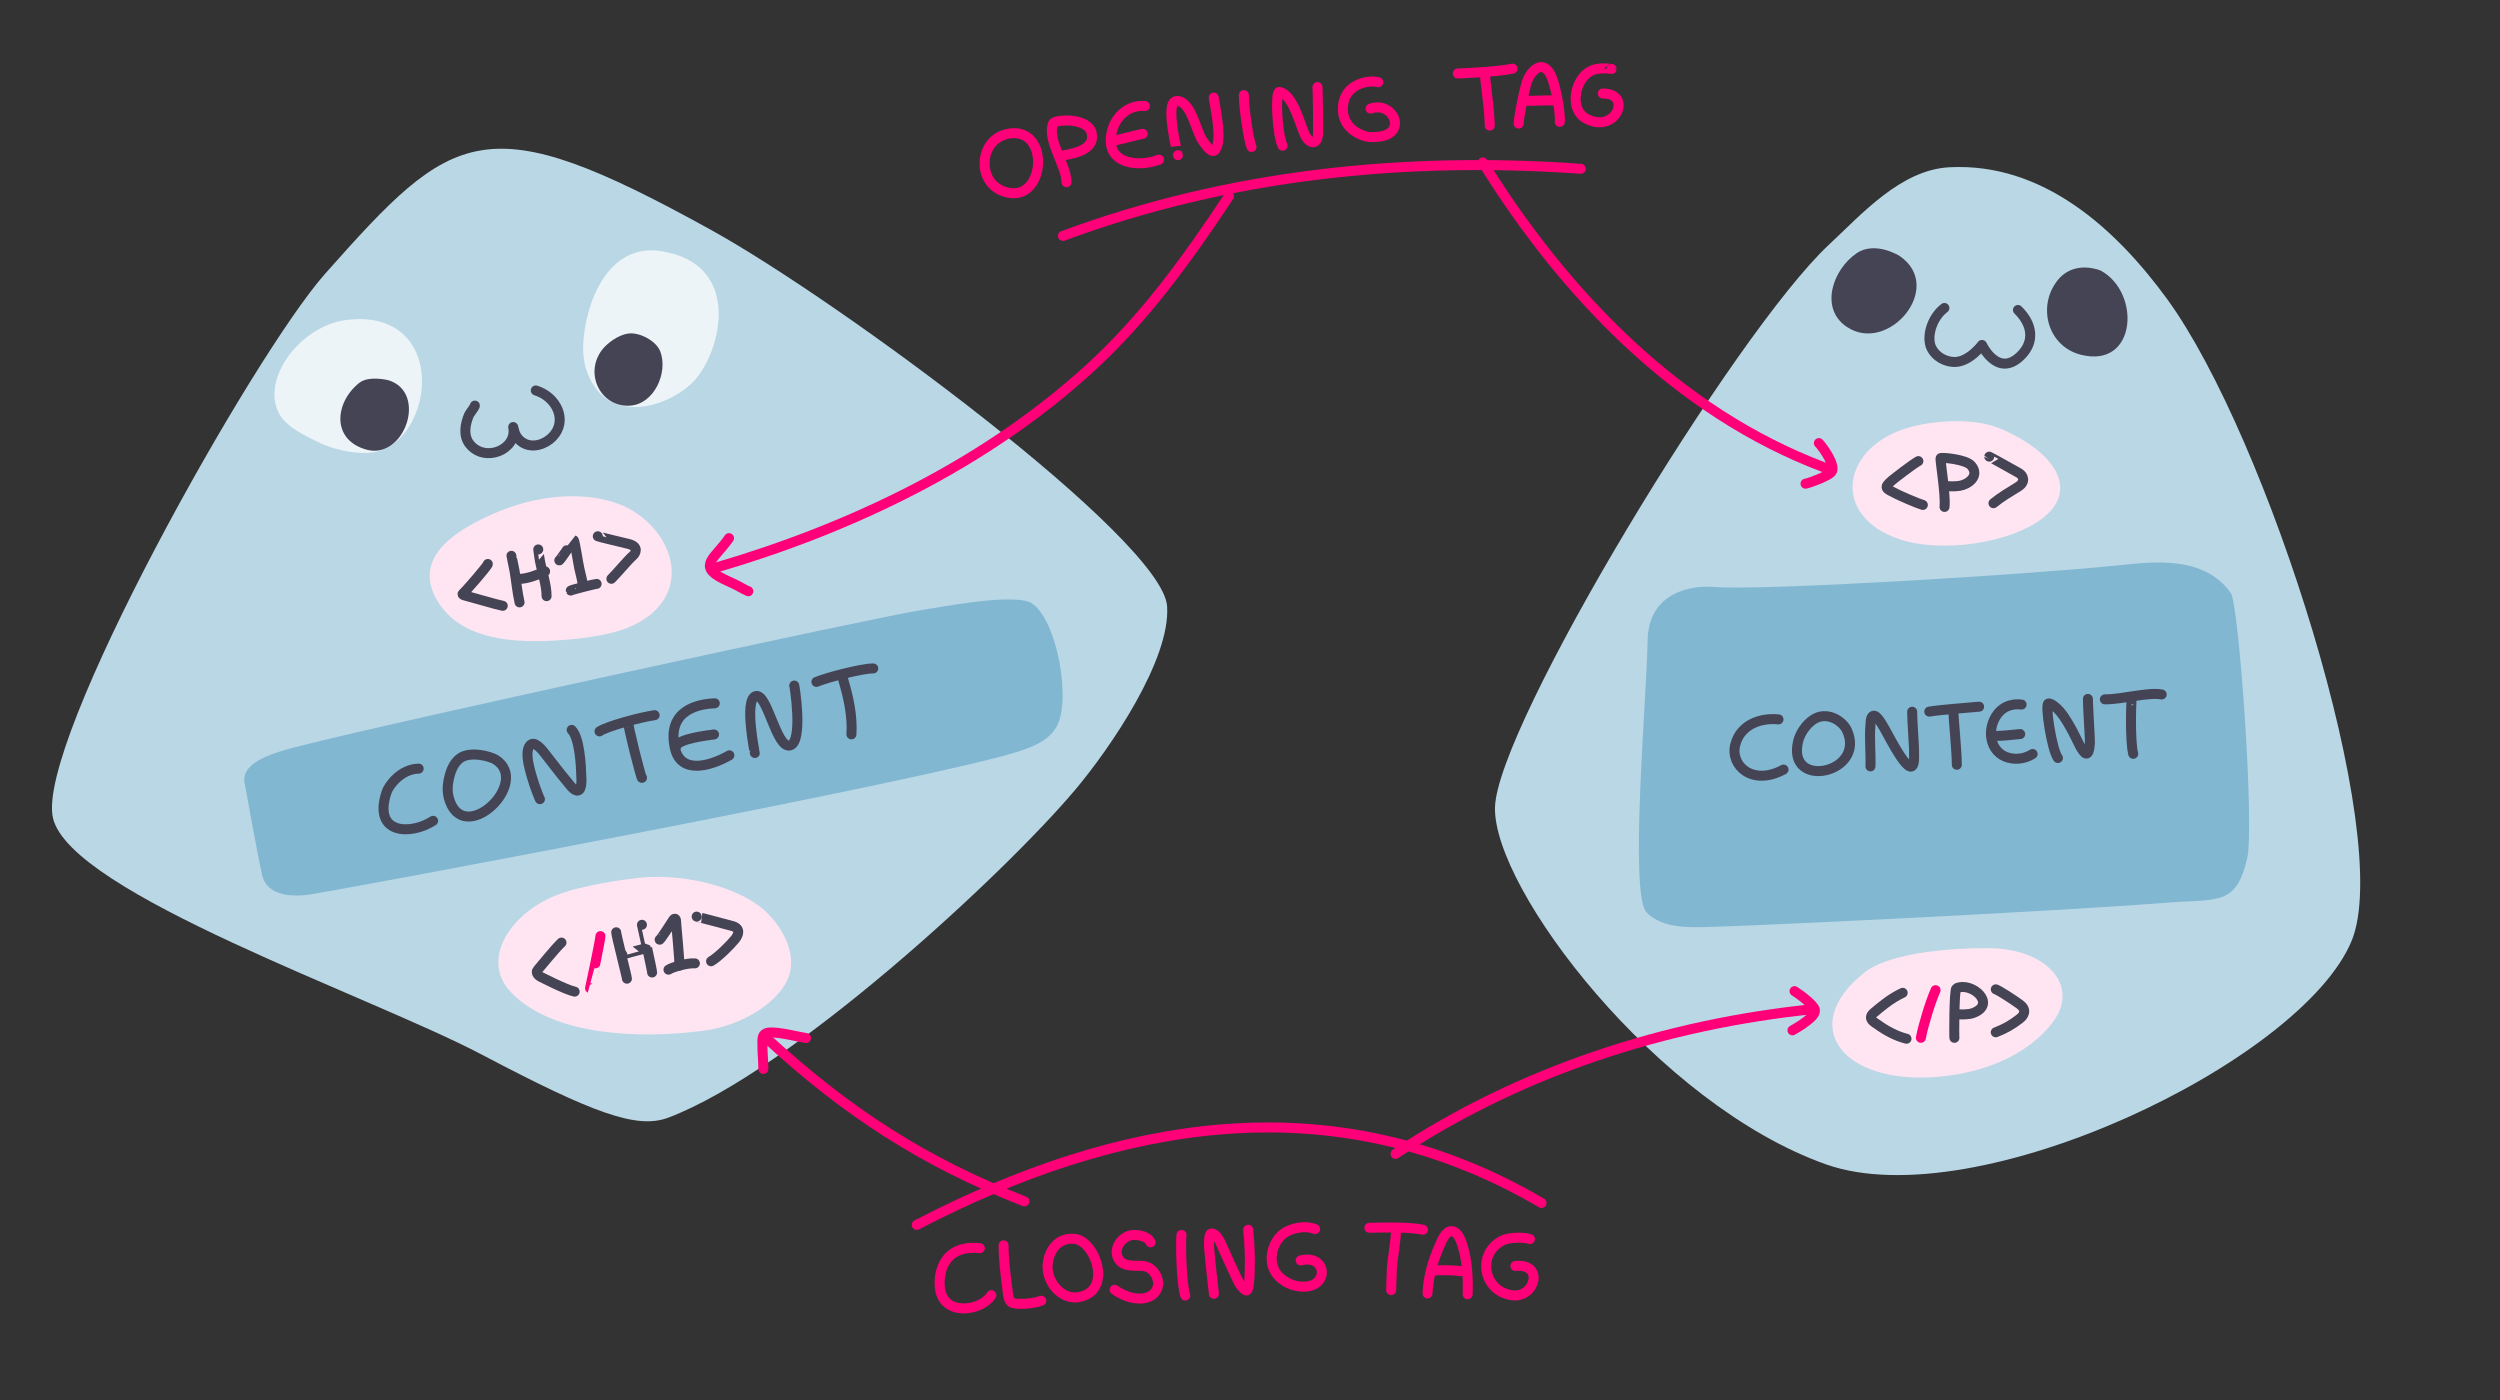 <?xml version="1.0" encoding="UTF-8" standalone="no"?><!DOCTYPE svg PUBLIC "-//W3C//DTD SVG 1.1//EN" "http://www.w3.org/Graphics/SVG/1.1/DTD/svg11.dtd"><svg width="100%" height="100%" viewBox="0 0 500 280" version="1.1" xmlns="http://www.w3.org/2000/svg" xmlns:xlink="http://www.w3.org/1999/xlink" xml:space="preserve" xmlns:serif="http://www.serif.com/" style="fill-rule:evenodd;clip-rule:evenodd;stroke-linecap:round;stroke-linejoin:round;stroke-miterlimit:1.5;"><rect x="0" y="0" width="500" height="280" fill="#333333" stroke="none"/><rect id="html-element-anatomy" x="0" y="0" width="500" height="280" style="fill:none;"/><path d="M96.329,210.907c-22.463,-11.82 -82.14,-32.208 -85.727,-47.271c-3.588,-15.063 40.122,-92.773 54.397,-108.86c25.797,-29.07 31.819,-33.904 77.262,-8.762c25.538,14.13 90.251,61.856 91.161,75.233c0.726,10.661 -11.353,28.347 -18.307,36.621c-14.288,17 -56.94,56.388 -81.431,65.654c-6.272,2.373 -14.891,-0.795 -37.355,-12.615Z" style="fill:#bad7e6;"/><path d="M298.998,161.557c0.27,-16.343 48.069,-95.146 66.757,-112.587c6.638,-6.194 14.426,-15.015 24.126,-15.518c18.652,-0.968 33.22,12.191 43.555,26.372c20.011,27.457 45.487,107.491 36.892,128.339c-9.932,24.092 -75.015,55.376 -105.134,44.705c-33.81,-11.979 -66.466,-54.969 -66.196,-71.311Z" style="fill:#bad7e6;"/><g id="h1-face"><path d="M94.974,81.122c0.036,0.198 -1.059,1.589 -1.178,1.874c-0.782,1.869 -1.193,4.138 0.131,5.814c3.015,3.818 9.547,1.131 8.721,-3.326c-0.072,-0.386 0.183,0.766 0.324,1.135c0.289,0.751 0.847,1.452 1.582,1.907c1.925,1.195 4.459,0.379 5.941,-1.154c3.145,-3.255 0.781,-8.035 -3.336,-9.282" style="fill:none;stroke:#445;stroke-width:2px;"/><path d="M73.577,90.577c-3.269,0.186 -7.221,-0.892 -9.228,-1.833c-3.232,-1.517 -7.414,-3.431 -8.758,-6.464c-3.122,-7.045 4.706,-17.031 13.45,-18.249c12.197,-1.7 16.741,7.207 15.007,15.704c-0.63,3.088 -3.32,10.435 -10.471,10.842Z" style="fill:#ecf4f8;"/><path d="M138.099,76.893c-5.513,4.898 -14.673,6.782 -19.036,0.65c-1.834,-2.578 -2.548,-5.393 -2.422,-8.543c0.332,-8.293 4.9,-20.387 15.458,-18.793c17.18,2.593 11.857,21.483 6,26.686Z" style="fill:#ecf4f8;"/><path d="M77.676,76.042c0,0 -3.932,-0.994 -5.85,0.549c-4.91,3.951 -5.579,11.415 1.51,13.348c7.552,2.06 12.285,-11.453 4.34,-13.897Z" style="fill:#445;"/><path d="M125.785,66.694c-2.137,0.228 -4.524,2.047 -5.537,3.49c-3.384,4.821 0.025,11.278 5.711,10.953c4.872,-0.278 7.675,-6.586 6.117,-10.792c-0.821,-2.215 -4.153,-3.879 -6.291,-3.651Z" style="fill:#445;"/></g><path d="M98.768,102.711c-6.38,2.803 -16.845,8.335 -11.237,17.543c4.205,6.906 13.027,8.412 22.977,7.879c4.789,-0.256 11.101,-0.916 15.36,-2.73c12.262,-5.225 10.012,-17.348 0.874,-23.128c-5.739,-3.63 -16.535,-4.59 -27.974,0.436Z" style="fill:#ffe5f2;"/><path d="M402.905,87.066c-2.692,-1.403 -5.276,-2.557 -9.894,-2.793c-3.641,-0.187 -7.533,0.229 -10.942,1.149c-13.662,3.689 -16.177,17.655 -2.293,22.38c8.642,2.941 22.249,0.764 28.619,-4.068c7.25,-5.501 2.794,-12.352 -5.49,-16.668Z" style="fill:#ffe5f2;"/><path d="M397.266,189.644c0,0 -17.861,-0.33 -24.467,4.933c-12.719,10.133 -5.133,21.455 12.527,20.913c10.69,-0.328 20.394,-4.471 25.332,-11.183c5.451,-7.409 -1.759,-14.859 -13.392,-14.663Z" style="fill:#ffe5f2;"/><path d="M125.914,175.809c0,0 -9.342,1.077 -14.883,3.331c-9.098,3.7 -15.06,12.927 -8.747,19.41c8.223,8.445 25.042,9.357 38.521,7.582c7.897,-1.04 15.813,-6.139 17.166,-11.542c0.988,-3.943 -1.056,-8.354 -4.2,-11.67c-5.419,-5.716 -18.238,-8.748 -27.857,-7.111Z" style="fill:#ffe5f2;"/><path d="M48.984,156.926c-1.417,-5.178 8.213,-6.994 13.477,-8.336c16.614,-4.237 112.58,-25.158 121.856,-26.582c5.061,-0.778 15.807,-2.902 20.903,-1.818c5.453,1.159 9.088,18.202 6.402,24.526c-1.367,3.22 -4.99,4.653 -8.142,5.65c-17.863,5.654 -129.706,26.586 -141.217,28.487c-3.136,0.518 -8.817,0.663 -9.837,-3.856c-1.019,-4.52 -3.442,-18.071 -3.442,-18.071Z" style="fill:#82b7d1;"/><path d="M342.691,117.386c-4.013,-0.327 -13.075,0.76 -13.176,10.88c-0.102,10.12 -3.742,50.714 -0.177,54.242c2.711,2.683 6.61,2.923 9.978,2.931c6.957,0.017 72.009,-3.151 93.689,-4.874c10.581,-0.841 14.172,0.747 16.437,-8.89c1.474,-6.271 -1.628,-50.79 -3.296,-53.109c-5.337,-7.418 -15.203,-6.264 -22.474,-5.504c-17.176,1.796 -70.964,5.14 -80.981,4.324Z" style="fill:#82b7d1;"/><g id="tag-h1-opening"><path d="M102.276,111.165c0,-0.063 0.542,2.466 0.636,3.028c0.347,2.079 0.541,4.229 0.998,6.285" style="fill:none;stroke:#445;stroke-width:2px;"/><path d="M107.652,109.885c-0.027,0 0.295,2.087 0.314,2.19c0.414,2.241 1.35,4.868 1.35,7.154" style="fill:none;stroke:#445;stroke-width:2px;"/><path d="M103.94,115.773c1.445,0 3.782,-0.846 5.081,-1.496" style="fill:none;stroke:#445;stroke-width:2px;"/><path d="M111.861,112.08c0.16,0.011 2.851,-4.058 2.877,-4.048c0.219,0.091 0.815,4.189 1.111,5.578c0.162,0.762 0.357,1.517 0.527,2.278c0.057,0.254 0.086,0.517 0.136,0.773c0.024,0.124 0.195,0.383 0.068,0.374" style="fill:none;stroke:#445;stroke-width:2px;"/><path d="M114.156,118.109c-0.041,-0.081 4.77,-1.331 5.164,-1.332" style="fill:none;stroke:#445;stroke-width:2px;"/><path d="M97.569,112.797c0,0.372 -4.557,5.596 -4.954,5.876c-0.405,0.286 0.448,0.46 0.543,0.481c0.718,0.159 6.364,1.836 7.394,2.007" style="fill:none;stroke:#445;stroke-width:2px;"/><path d="M119.56,107.253c0,0.068 4.609,1.166 6.058,1.51c2.388,0.567 1.362,1.999 1.064,2.273c-1.427,1.31 -3.042,3.357 -4.408,4.723" style="fill:none;stroke:#445;stroke-width:2px;"/></g><g id="tag-h1-closing"><path d="M112.297,188.516c-1.377,1.296 -4.393,5.076 -4.753,5.45c-0.6,0.625 0.375,1.293 0.468,1.339c0.204,0.101 5.155,2.654 6.92,3.023" style="fill:none;stroke:#445;stroke-width:2px;"/><path d="M120.089,187.221c0,0.636 -2.044,10.434 -2.077,10.417" style="fill:none;stroke:#ff0078;stroke-width:2px;"/><path d="M123.241,186.457c0,0.597 2.145,8.909 2.145,9.279" style="fill:none;stroke:#445;stroke-width:2px;"/><path d="M128.389,184.958c-0.012,0 2.032,9.003 2.032,9.542" style="fill:none;stroke:#445;stroke-width:2px;"/><path d="M124.457,190.922c0,0.001 4.621,-1.316 4.731,-1.206" style="fill:none;stroke:#445;stroke-width:2px;"/><path d="M131.931,187.939c0.179,0 2.584,-3.726 2.759,-4.035c0.081,-0.142 0.521,-0.391 0.524,0.337c0.002,0.551 0.801,8.572 0.644,8.885" style="fill:none;stroke:#445;stroke-width:2px;"/><path d="M133.697,193.937c0.633,-0.447 3.704,-1.391 5.28,-1.263" style="fill:none;stroke:#445;stroke-width:2px;"/><path d="M139.333,183.32c-0.043,0 5.68,1.468 7.136,1.883c1.67,0.476 1.291,1.689 0.546,2.63c-0.92,1.162 -3.492,3.7 -4.798,4.42" style="fill:none;stroke:#445;stroke-width:2px;"/></g><path d="M388.883,61.598c-2.589,1.97 -3.664,5.903 -2.57,8.065c0.835,1.65 2.692,2.694 4.52,2.735c3.004,0.067 5.565,-3.407 5.565,-3.407c0,0 3.115,6.645 7.697,2.207c2.908,-2.816 2.432,-6.328 -0.506,-9.201" style="fill:none;stroke:#445;stroke-width:2px;"/><path d="M379.901,51.177c0,0 -4.858,-3.058 -8.574,-0.53c-4.738,3.222 -7.461,10.954 -2.041,14.678c8.291,5.696 19.852,-7.862 10.615,-14.148Z" style="fill:#445;"/><path d="M420.131,54.111c0,0 -5.253,-2.275 -8.622,1.963c-4.141,5.21 -1.958,13.238 4.71,14.89c11.182,2.77 11.986,-12.51 3.912,-16.853Z" style="fill:#445;"/><g id="h1-content-text"><path d="M83.734,153.728c-3.701,0.077 -6.028,3.543 -6.394,4.627c-2.915,8.642 4.894,8.664 9.28,5.809" style="fill:none;stroke:#445;stroke-width:2px;"/><path d="M99.136,151.934c-0.976,-0.621 -4.985,-1.78 -7.069,-0.333c-1.44,1 -2.092,2.962 -2.39,4.644c-0.189,1.062 -0.218,2.181 0.057,3.23c2.706,10.319 16.665,-2.919 9.402,-7.541Z" style="fill:none;stroke:#445;stroke-width:2px;"/><path d="M107.988,159.831c0,0.182 -1.035,-2.557 -1.162,-3c-0.404,-1.414 -2.447,-6.928 -0.517,-8c0.859,-0.476 2.25,1.346 2.633,1.828c1.519,1.916 2.956,3.871 4.54,5.736c0.413,0.485 1.293,1.821 2.069,1.724c0.905,-0.113 0.728,-2.356 0.712,-2.874c-0.064,-2.096 -0.324,-7.657 -1.931,-9.264" style="fill:none;stroke:#445;stroke-width:2px;"/><path d="M119.901,146.276c1.414,-0.999 8.193,-2.843 11.025,-3.241" style="fill:none;stroke:#445;stroke-width:2px;"/><path d="M125.657,144.421c-0.291,0.001 2.747,12.051 2.744,11.117" style="fill:none;stroke:#445;stroke-width:2px;"/><path d="M142.955,140.665c-3.342,0.123 -9.575,1.372 -8.002,8.846c1.147,5.45 7.042,3.751 10.926,1.554" style="fill:none;stroke:#445;stroke-width:2px;"/><path d="M135.227,149.331c0.247,-1.584 6.316,-2.258 7.579,-2.441" style="fill:none;stroke:#445;stroke-width:2px;"/><path d="M150.97,150.598c0,0.087 -2.185,-10.608 0.151,-11.374c2.337,-0.765 4.138,10.566 6.873,9.866c2.734,-0.699 0.85,-12.413 0.851,-11.972" style="fill:none;stroke:#445;stroke-width:2px;"/><path d="M163.282,136.384c2.206,-0.921 9.17,-2.713 11.366,-2.697" style="fill:none;stroke:#445;stroke-width:2px;"/><path d="M168.647,135.956c1.086,3.596 1.873,7.364 1.64,10.916" style="fill:none;stroke:#445;stroke-width:2px;"/></g><g id="tag-p-opening"><path d="M383.673,92.222c-1.101,0.589 -4.972,3.593 -5.324,3.9c-1.69,1.47 -1.22,1.569 0.853,2.616c0.819,0.413 4.121,1.89 5.365,2.251" style="fill:none;stroke:#445;stroke-width:2px;"/><path d="M388.903,101.386c0.276,-2.438 -0.942,-9.51 -0.784,-9.752c0.133,-0.204 5.019,0.198 6.12,1.473c1.814,2.101 -0.668,3.828 -2.32,4.063c-1.009,0.144 -1.951,0.121 -2.955,0.007" style="fill:none;stroke:#445;stroke-width:2px;"/><path d="M397.848,91.33c0,-0.051 5.361,2.951 5.959,3.292c0.867,0.496 1.371,1.753 -0.161,2.715c-1.66,1.042 -3.433,2.049 -4.95,3.305" style="fill:none;stroke:#445;stroke-width:2px;"/></g><g id="tag-p-closing"><path d="M380.537,198.563c-2.503,1.162 -4.538,2.96 -5.757,3.973c-1.487,1.235 0.254,2.009 0.78,2.396c1.535,1.128 3.638,2.3 5.737,2.813" style="fill:none;stroke:#445;stroke-width:2px;"/><path d="M387.113,198.039c-1.049,2.341 -2.54,7.271 -2.933,9.52" style="fill:none;stroke:#ff0078;stroke-width:2px;"/><path d="M390.886,207.564c-0.069,0.283 -0.078,-9.675 0.389,-9.896c3.025,-1.439 8.287,3.201 3.241,4.977c-0.767,0.271 -2.39,0.289 -3.175,0.167" style="fill:none;stroke:#445;stroke-width:2px;"/><path d="M399.159,197.865c0.736,0.274 3.361,1.971 4.784,3.008c1.552,1.131 0.777,2.273 0.032,2.844c-1.577,1.209 -2.874,1.995 -4.825,2.743" style="fill:none;stroke:#445;stroke-width:2px;"/></g><g id="content-text"><path d="M355.698,143.879c-3.455,-0.362 -7.579,0.927 -8.645,5.057c-1.066,4.129 3.39,8.359 9.657,4.979" style="fill:none;stroke:#445;stroke-width:2px;"/><path d="M369.422,146.129c-0.841,-1.889 -4.018,-4.072 -6.82,-2.167c-1.363,0.927 -2.59,2.636 -2.992,4.358c-2.267,9.728 13.605,6.324 9.812,-2.191Z" style="fill:none;stroke:#445;stroke-width:2px;"/><path d="M374.091,153.277c0.102,-2.147 -0.235,-5.959 -0.011,-8.099c0.045,-0.43 -0.013,-1.781 0.529,-2.011c0.756,-0.319 1.877,1.881 2.127,2.268c0.837,1.299 6.084,12.214 6.084,6.001c0,-0.636 0.001,-1.27 -0.023,-1.905c-0.042,-1.09 -0.367,-5.565 -0.367,-7.185" style="fill:none;stroke:#445;stroke-width:2px;"/><path d="M385.85,142.321c2.203,-0.367 7.395,-0.748 9.971,-0.984" style="fill:none;stroke:#445;stroke-width:2px;"/><path d="M390.696,142.715c-0.031,0.419 0.668,7.698 0.668,10.236" style="fill:none;stroke:#445;stroke-width:2px;"/><path d="M404.319,140.912c-2.546,-0.286 -4.152,0.812 -5.094,2.286c-2.11,3.303 -0.973,7.959 3.198,8.496c1.559,0.201 2.838,-0.141 4.1,-0.893" style="fill:none;stroke:#445;stroke-width:2px;"/><path d="M398.711,147.192c2.027,0 3.304,-0.205 5.328,-0.379" style="fill:none;stroke:#445;stroke-width:2px;"/><path d="M411.583,151.602c-1.214,-1.572 -2.606,-10.66 -1.93,-10.887c0.339,-0.115 0.85,0.208 1.453,0.707c2.108,1.745 4.039,6.143 4.771,7.556c0.97,1.868 1.902,2.92 2.11,-0.454c0.035,-0.57 -0.408,-7.122 -0.408,-8.739" style="fill:none;stroke:#445;stroke-width:2px;"/><path d="M420.975,139.873c3.523,0.01 8.651,-1.501 11.364,-0.977" style="fill:none;stroke:#445;stroke-width:2px;"/><path d="M426.346,139.828c-0.1,0.001 -0.392,8.29 0.3,10.939" style="fill:none;stroke:#445;stroke-width:2px;"/></g><g id="opening-tag"><path d="M202.588,26.638c-7.209,0.302 -7.746,11.043 -0.479,11.974c6.804,0.873 7.688,-12.276 0.479,-11.974Z" style="fill:none;stroke:#ff0078;stroke-width:2px;"/><path d="M213.297,36.439c0,-3.391 -3.987,-8.45 -2.662,-11.764c0.304,-0.759 7.144,-1.327 7.741,2.11c0.596,3.438 -4.319,4.013 -6.208,4.391" style="fill:none;stroke:#ff0078;stroke-width:2px;"/><path d="M228.978,21.199c-3.721,-0.303 -5.778,2.624 -6.311,4.157c-2.494,7.187 4.456,8.335 9.146,6.575" style="fill:none;stroke:#ff0078;stroke-width:2px;"/><path d="M222.958,28.108c1.533,-0.341 4.993,-1.254 5.587,-1.34" style="fill:none;stroke:#ff0078;stroke-width:2px;"/><path d="M235.597,31.039c0,0.018 -2.762,-10.665 -0.318,-10.83c2.89,-0.195 3.908,5.955 5.167,7.796c0.283,0.413 1.807,2.867 2.541,2.03c1.608,-1.833 0.055,-8.41 -0.248,-10.51" style="fill:none;stroke:#ff0078;stroke-width:2px;"/><path d="M248.773,19.016c0,2.718 0.966,9.067 1.536,10.384" style="fill:none;stroke:#ff0078;stroke-width:2px;"/><path d="M256.522,29.145c-1.118,-2.241 -1.501,-10.924 -0.646,-10.763c2.685,0.503 4.074,6.304 5.008,8.38c0.988,2.196 2.61,2.336 2.727,-0.011c0.038,-0.769 -0.024,-7.911 -0.118,-9.336" style="fill:none;stroke:#ff0078;stroke-width:2px;"/><path d="M275.649,16.448c-1.981,-0.544 -6.791,0.348 -7.066,4.946c-0.275,4.599 4.153,5.867 5.098,5.982c0.761,0.092 1.555,0.038 2.311,-0.068c5.514,-0.775 2.567,-7.166 -1.873,-5.584" style="fill:none;stroke:#ff0078;stroke-width:2px;"/><path d="M291.563,14.693c-0.792,0.035 7.725,-0.255 10.951,-0.964" style="fill:none;stroke:#ff0078;stroke-width:2px;"/><path d="M297.045,14.656c-0.201,0.953 0.774,5.759 0.911,10.463" style="fill:none;stroke:#ff0078;stroke-width:2px;"/><path d="M303.734,24.722c0.069,-1.787 1.251,-7.196 1.63,-8.351c0.552,-1.683 2.834,-4.676 4.611,-1.677c1.257,2.121 2.209,8.687 1.973,9.686" style="fill:none;stroke:#ff0078;stroke-width:2px;"/><path d="M304.682,20.151c1.813,0.074 4.35,-0.138 6.174,-0.063" style="fill:none;stroke:#ff0078;stroke-width:2px;"/><path d="M322.322,13.793c0.001,0.043 -2.915,-0.596 -4.734,0.736c-2.799,2.051 -3.595,7.485 -0.334,9.21c5.966,3.157 9.306,-5.101 3.305,-5.035" style="fill:none;stroke:#ff0078;stroke-width:2px;"/></g><g id="closing-tag"><path d="M195.969,249.637c-7.313,-0.774 -8.409,5.08 -7.963,8.151c0.813,5.599 8.374,4.369 10.262,1.256" style="fill:none;stroke:#ff0078;stroke-width:2px;"/><path d="M200.712,249.063c0,2.602 0.401,6.01 0.747,8.583c0.098,0.73 0.146,2.221 0.721,2.749c0.649,0.596 4.108,0.469 6.078,-0.244" style="fill:none;stroke:#ff0078;stroke-width:2px;"/><path d="M214.898,247.768c-4.06,-0.387 -5.72,3.674 -5.326,6.402c0.466,3.233 3.282,5.691 6.011,5.283c7.113,-1.063 3.527,-11.284 -0.685,-11.685Z" style="fill:none;stroke:#ff0078;stroke-width:2px;"/><path d="M230.114,248.47c-0.631,-1.415 -2.914,-1.516 -3.562,-1.472c-1.945,0.134 -3.884,2.424 -3.001,4.483c0.895,2.09 3.464,1.549 5.107,1.719c1.384,0.144 2.379,1.256 2.785,2.433c0.224,0.652 0.281,1.343 0.024,1.996c-1.079,2.744 -4.77,2.34 -6.919,1.266c-0.266,-0.133 -1.035,-0.507 -1.623,-0.942" style="fill:none;stroke:#ff0078;stroke-width:2px;"/><path d="M236.299,246.99c-0.204,1.884 -0.013,9.815 0.757,12.126" style="fill:none;stroke:#ff0078;stroke-width:2px;"/><path d="M242.783,258.761c-0.287,-2.393 -0.776,-6.896 -0.963,-9.3c-0.039,-0.497 -0.108,-2.756 0.458,-2.756c1.121,0 1.755,1.719 2.122,2.499c1.163,2.47 2.218,4.99 3.439,7.431c0.119,0.239 1.112,1.59 1.514,1.456c0.707,-0.236 0.635,-6.205 0.6,-7.344c-0.055,-1.785 -0.133,-2.938 -0.316,-4.802" style="fill:none;stroke:#ff0078;stroke-width:2px;"/><path d="M263.031,245.811c-2.077,-0.792 -4.397,-0.182 -5.725,0.528c-2.755,1.475 -3.896,5.69 -2.112,8.254c0.646,0.928 1.571,1.619 2.583,2.105c0.931,0.446 1.93,0.637 2.961,0.637c5.2,0 4.642,-6.564 -0.605,-5.25" style="fill:none;stroke:#ff0078;stroke-width:2px;"/><path d="M273.875,245.553c0.906,0 7.659,-0.283 10.707,0.394" style="fill:none;stroke:#ff0078;stroke-width:2px;"/><path d="M279.207,245.668c0,2.675 -0.666,5.496 -0.839,8.186c-0.059,0.914 -0.134,4.596 -0.134,4.134" style="fill:none;stroke:#ff0078;stroke-width:2px;"/><path d="M285.505,258.687c0.112,-3.301 1.136,-6.703 2.504,-9.762c0.314,-0.7 1.16,-2.902 2.458,-2.686c1.261,0.209 1.83,2.221 2.094,3.082c0.923,3.017 1.075,6.411 0.969,9.53" style="fill:none;stroke:#ff0078;stroke-width:2px;"/><path d="M286.835,254.18c0.006,-0.149 1.18,-0.125 1.281,-0.128c1.378,-0.034 2.735,0.037 4.106,0.178" style="fill:none;stroke:#ff0078;stroke-width:2px;"/><path d="M305.985,247.81c-0.959,-0.317 -3.905,-0.494 -5.492,0.29c-5.13,2.534 -3.96,10.1 1.885,10.948c4.644,0.674 6.563,-6.455 0.701,-5.852" style="fill:none;stroke:#ff0078;stroke-width:2px;"/></g><g id="opening-arrows"><path d="M212.598,47.18c33.222,-12.326 68.39,-15.909 103.557,-13.42" style="fill:none;stroke:#ff0078;stroke-width:2px;"/><path d="M143.004,113.582c27.217,-7.964 54.065,-20.772 75.113,-40.062c10.943,-10.029 19.518,-21.953 27.678,-34.277" style="fill:none;stroke:#ff0078;stroke-width:2px;"/><path d="M296.565,32.486c16.19,26.151 38.957,49.942 68.186,60.957" style="fill:none;stroke:#ff0078;stroke-width:2px;"/><path d="M145.8,107.626c-2.666,3.946 -6.445,5.502 -1.199,8.124c0.688,0.344 1.392,0.666 2.096,0.979c1.007,0.447 1.959,1.115 2.965,1.517" style="fill:none;stroke:#ff0078;stroke-width:2px;"/><path d="M363.777,88.621c0.826,0.823 3.544,4.661 2.49,5.831c-0.677,0.752 -4.247,2.132 -5.164,2.284" style="fill:none;stroke:#ff0078;stroke-width:2px;"/></g><path d="M152.976,207.342c16.289,15.075 31.925,25.154 51.91,32.933" style="fill:none;stroke:#ff0078;stroke-width:2px;"/><path d="M362.808,201.807c-29.725,3.022 -58.738,12.403 -83.703,28.969" style="fill:none;stroke:#ff0078;stroke-width:2px;"/><path d="M183.354,244.977c39.99,-20.765 83.112,-28.891 124.958,-4.379" style="fill:none;stroke:#ff0078;stroke-width:2px;"/><path d="M152.67,213.795c0,-1.583 -0.187,-3.167 -0.187,-4.753c0,-0.552 -0.094,-1.499 0.237,-1.985c0.452,-0.665 1.466,-0.58 2.158,-0.536c2.069,0.131 4.263,0.744 6.32,1.087" style="fill:none;stroke:#ff0078;stroke-width:2px;"/><path d="M358.904,198.23c1.33,0.82 3.808,2.786 4.054,3.665c0.165,0.593 -0.412,1.276 -0.799,1.632c-1.094,1.006 -2.372,1.811 -3.665,2.538" style="fill:none;stroke:#ff0078;stroke-width:2px;"/></svg>